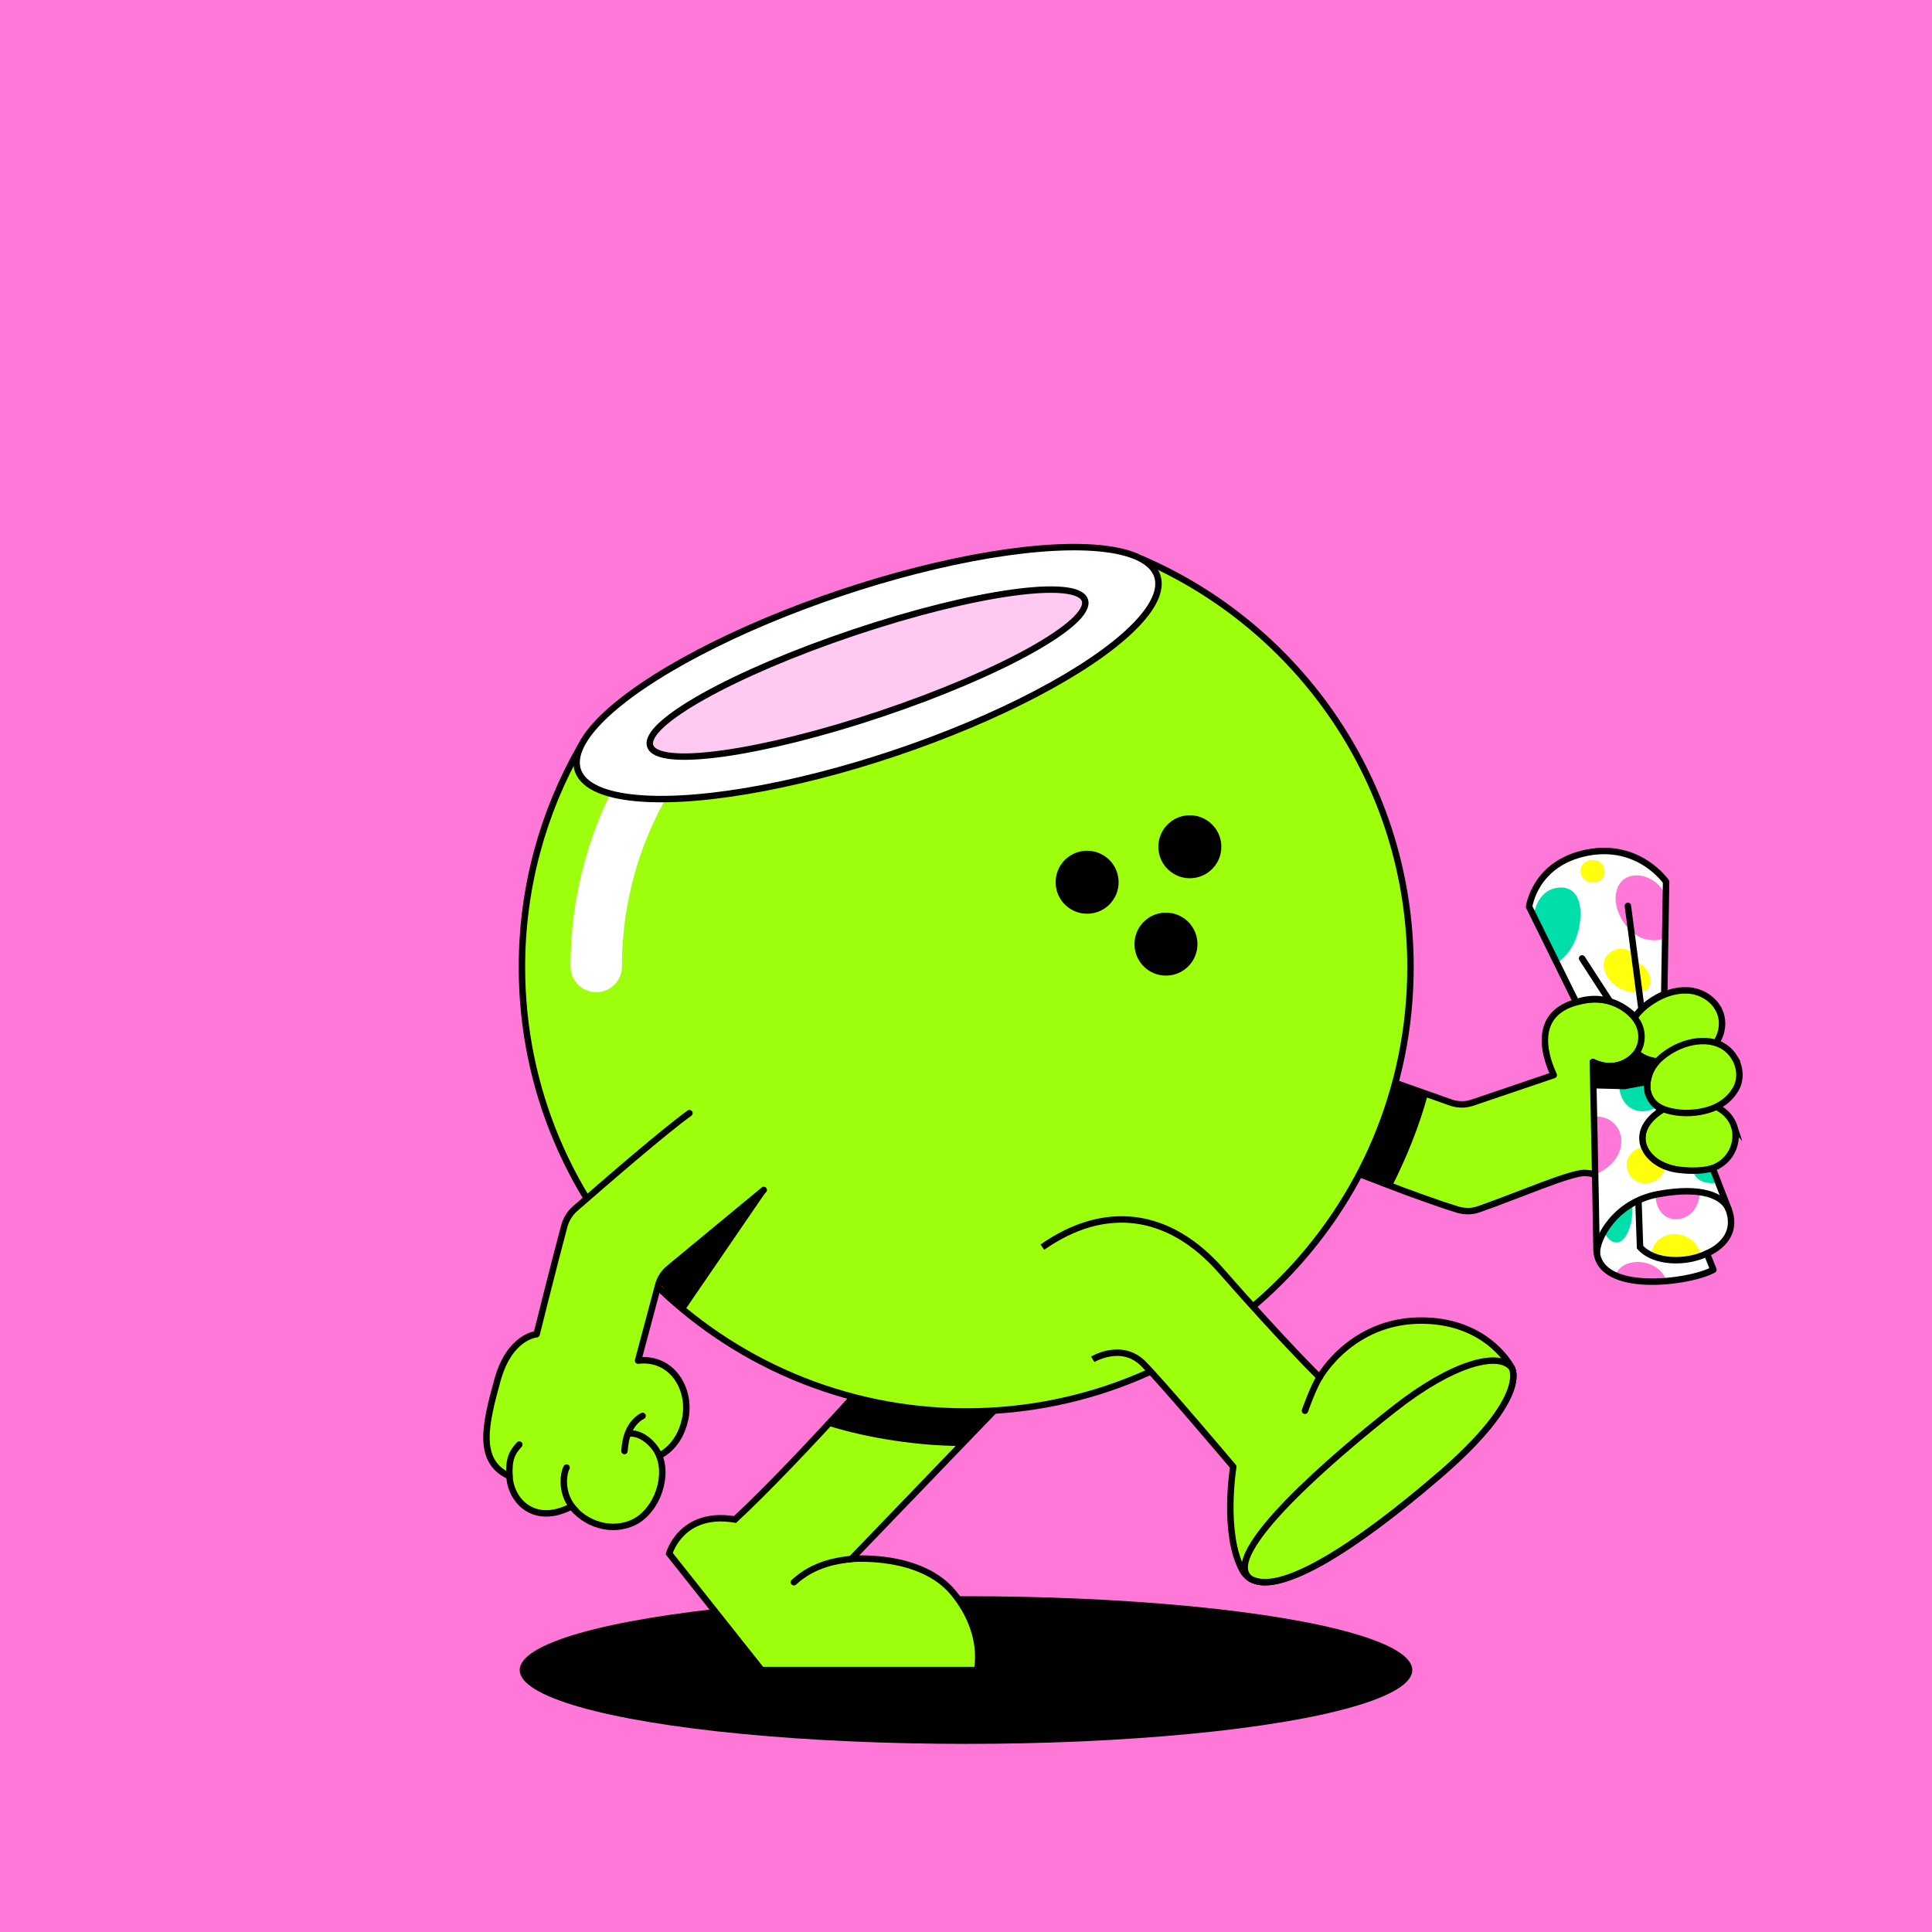 <?xml version="1.0" encoding="UTF-8"?>
<svg xmlns="http://www.w3.org/2000/svg" viewBox="0 0 600 600">
<rect x="0" y="0" width="600" height="600" fill="#808080" stroke="none"/>
<svg id="uuid-d9dcaeb1-b3e9-4103-a9e9-674eb3b1cf0f" data-name="BACKGROUND" xmlns="http://www.w3.org/2000/svg" viewBox="0 0 600 600"><defs><style>
      .uuid-ddba642b-737c-447a-8d97-1fa19eb8e4a8 {
        fill: #ff78d8;
      }
    </style></defs><rect class="uuid-ddba642b-737c-447a-8d97-1fa19eb8e4a8" x="-1" y="-1" width="602" height="602"/></svg>
<svg id="uuid-f8681a4c-d0c2-449f-a9f1-2fd52d806420" data-name="BACKGROUND" xmlns="http://www.w3.org/2000/svg" viewBox="0 0 600 600"><defs><style>
      .uuid-1bc07910-d725-49b1-b81c-861f915adcc6, .uuid-9ddfa16e-bace-432f-aa3a-51d3b17f239e {
        fill: #fff;
      }

      .uuid-65b75369-b923-44e2-b78c-6bddbc28b17a {
        fill: #ffc9f1;
      }

      .uuid-65b75369-b923-44e2-b78c-6bddbc28b17a, .uuid-9ddfa16e-bace-432f-aa3a-51d3b17f239e, .uuid-8c0c8b42-d7d4-48a2-b526-de07e5764de5, .uuid-08c45eb5-1cdc-49ac-97c9-ea41763b4f2b, .uuid-2a58a464-3e43-4399-8a88-0a87e134b211, .uuid-9580be1f-d770-452a-9f53-26f311741d51, .uuid-17d7239d-cf3c-4a45-b307-7dc59d66faa7 {
        stroke: #000;
        stroke-width: 2px;
      }

      .uuid-65b75369-b923-44e2-b78c-6bddbc28b17a, .uuid-9ddfa16e-bace-432f-aa3a-51d3b17f239e, .uuid-8c0c8b42-d7d4-48a2-b526-de07e5764de5, .uuid-9580be1f-d770-452a-9f53-26f311741d51 {
        stroke-miterlimit: 10;
      }

      .uuid-65b75369-b923-44e2-b78c-6bddbc28b17a, .uuid-9ddfa16e-bace-432f-aa3a-51d3b17f239e, .uuid-08c45eb5-1cdc-49ac-97c9-ea41763b4f2b, .uuid-2a58a464-3e43-4399-8a88-0a87e134b211, .uuid-9580be1f-d770-452a-9f53-26f311741d51 {
        stroke-linecap: round;
      }

      .uuid-8c0c8b42-d7d4-48a2-b526-de07e5764de5, .uuid-08c45eb5-1cdc-49ac-97c9-ea41763b4f2b, .uuid-9580be1f-d770-452a-9f53-26f311741d51, .uuid-17d7239d-cf3c-4a45-b307-7dc59d66faa7 {
        fill: #9dff0c;
      }

      .uuid-08c45eb5-1cdc-49ac-97c9-ea41763b4f2b, .uuid-2a58a464-3e43-4399-8a88-0a87e134b211, .uuid-17d7239d-cf3c-4a45-b307-7dc59d66faa7 {
        stroke-linejoin: round;
      }

      .uuid-2a58a464-3e43-4399-8a88-0a87e134b211 {
        fill: none;
      }
    </style></defs><path class="uuid-08c45eb5-1cdc-49ac-97c9-ea41763b4f2b" d="m409.81,359.6c9.2,3.77,29.89,12.05,42.79,16.03,2.11.65,4.41.69,6.5-.04,11.79-4.08,28.47-11.39,33.03-11.32,5.25.08,7.8,3.93,19.88,2.04,13.36-2.1,22.43-11.99,20.93-23.3-4.21-43.28-25.18-26.79-25.18-26.79,0,0-5.84-8.75-18.76-4.82-11.83,3.6-10.2,14.44-6.47,22.47l-25.29,8.58c-2.14.72-4.45.71-6.59-.02l-35.7-12.61"/><path class="uuid-9580be1f-d770-452a-9f53-26f311741d51" d="m533.36,312.82c2.5,3.94,1.62,9.14-1.57,12.4-2.47,2.53-5.88,3.88-9.32,4.4-2.8.43-5.7.42-8.49-.08-2.14-.39-4.29-1.1-5.79-2.75-1.66-1.83-2.27-4.46-1.98-6.87.51-4.17,3.84-7.14,7.22-9.26,3.17-1.98,6.86-3.26,10.64-3.09,3.8.18,7.36,2.19,9.3,5.24Z"/><path class="uuid-9580be1f-d770-452a-9f53-26f311741d51" d="m538.57,349.84c.97,3.03.32,6.43-1.5,9.01-3.77,5.33-11.17,5.65-16.96,4.27-3.31-.79-6.69-2.21-8.67-5.13-3.13-4.61-.82-9.79,3.48-12.56,2.58-1.66,5.61-2.67,8.63-3.14,5.73-.89,13.1,1.51,15.03,7.56Z"/><path class="uuid-9580be1f-d770-452a-9f53-26f311741d51" d="m538.71,328.53c1.8,2.99,2.06,6.89.22,9.9-1.95,3.2-4.94,5.25-8.49,6.28-3.66,1.07-7.64,1.27-11.4.44-2.25-.5-4.53-1.38-5.96-3.28-1.86-2.47-1.89-5.68-.85-8.49,1.2-3.24,4.17-5.69,7.09-7.37,6.15-3.56,15.21-4.43,19.39,2.52Z"/><path class="uuid-9580be1f-d770-452a-9f53-26f311741d51" d="m501.85,311.68s9.27,3.84,7.77,12.02c-1.04,5.68-8.17,9.55-14.94,6.13"/><path class="uuid-2a58a464-3e43-4399-8a88-0a87e134b211" d="m500.67,331.08c2.41,1.63,5.11,8.04,3.4,14.42"/><path d="m443.44,339.88c-2.88,10.58-6.94,20.23-11.17,28.59-10.17-3.78-21.16-9.53-27-11.93l11.83-26.02,26.35,9.36Z"/><ellipse cx="300" cy="518.65" rx="138.6" ry="22.93"/><path class="uuid-8c0c8b42-d7d4-48a2-b526-de07e5764de5" d="m319.36,427.14c-1.16,1.05-54.95,57-54.95,57,0,0,21.51-1.95,31.74,10.62,10.23,12.57,7.26,23.89,7.26,23.89h-66.9s-28.69-36.17-28.69-36.17c0,0,3.74-13.4,20.44-10.59,20.9-19.38,55.52-59.13,55.52-59.13l35.59,14.38Z"/><path d="m283.78,412.76l31.28,12.64-3.24,9.5c-2.93,3.03-9.76,10.12-13.64,14.14-11.92,0-27.98-2.13-41.33-6.37,13.95-15.1,26.93-29.92,26.93-29.92Z"/><path class="uuid-8c0c8b42-d7d4-48a2-b526-de07e5764de5" d="m354.45,173.54l-.11.27-174.2,58.29c-11.49,20.13-18.05,43.43-18.05,68.27,0,76.2,61.77,137.98,137.97,137.98s137.98-61.77,137.98-137.98c0-56.89-34.43-105.72-83.58-126.83Z"/><path class="uuid-2a58a464-3e43-4399-8a88-0a87e134b211" d="m264.41,484.14c-4.06.49-11.49,1.36-17.85,7.23"/><path class="uuid-1bc07910-d725-49b1-b81c-861f915adcc6" d="m185.17,308.14c-4.41,0-7.98-3.57-7.98-7.98,0-67.74,55.11-122.86,122.86-122.86,4.41,0,7.98,3.57,7.98,7.98s-3.57,7.98-7.98,7.98c-58.94,0-106.9,47.95-106.9,106.9,0,4.41-3.57,7.98-7.98,7.98Z"/><path d="m203.75,397.46l34.2-27.46-24.86,36.3c-6.73-5.1-3.66-2.61-9.34-8.83Z"/><path class="uuid-17d7239d-cf3c-4a45-b307-7dc59d66faa7" d="m323.72,387.31c19.14-13.4,39.15-11.3,55.52,7.36,19.6,22.35,30.57,33.06,30.57,33.06,0,0,10.74-19.34,34.77-17.5,18.26,1.4,24.84,14.43,24.84,14.43,0,0,6.21,8.82-22.45,33.5-28.66,24.68-54.93,40.92-61.14,29.46-6.21-11.46-2.82-32.1-2.82-32.1,0,0-22.02-26.09-27.94-32.01-6.79-6.79-15.71-1.36-15.71-1.36"/><path class="uuid-8c0c8b42-d7d4-48a2-b526-de07e5764de5" d="m446.97,458.17c-25.89,22.29-49.82,37.69-58.79,32.02-9.77-7.44,26.84-38.54,44.88-52.7,18.04-14.16,32.17-17.82,36.36-12.81,0,0,6.21,8.82-22.45,33.5Z"/><path class="uuid-2a58a464-3e43-4399-8a88-0a87e134b211" d="m409.81,427.74c-1.89,2.86-4.55,10.38-4.55,10.38"/><ellipse class="uuid-9ddfa16e-bace-432f-aa3a-51d3b17f239e" cx="269.41" cy="209.07" rx="94.9" ry="26.25" transform="translate(-52.5 96.54) rotate(-18.55)"/><ellipse class="uuid-65b75369-b923-44e2-b78c-6bddbc28b17a" cx="269.41" cy="209.07" rx="71.19" ry="13.32" transform="translate(-52.5 96.54) rotate(-18.55)"/><g><path class="uuid-08c45eb5-1cdc-49ac-97c9-ea41763b4f2b" d="m214.11,345.7c-8.05,5.83-25.34,20.79-35.52,29.67-1.67,1.45-2.82,3.41-3.39,5.55-3.14,11.67-8.55,33.44-8.55,33.44,0,0-8.42.58-12.19,14.35-3.64,13.3-6.64,25.06,3.77,29.75.35,7.47,7.51,15.45,19.2,9.41.14-.06,1.32,1.32,1.44,1.45,2.64,2.7,6.36,4.45,10.13,4.81,3.65.36,7.61-.67,10.43-3.08,3.29-2.81,5.4-6.94,6.05-11.2.4-2.61.26-5.31-.75-7.78,0,0,6.2-2.51,8.05-11.34,1.99-9.49-4.22-19.42-14.62-18.18l6.17-23.11c.51-2.2,1.74-4.16,3.49-5.59l29.38-24.3"/><path class="uuid-2a58a464-3e43-4399-8a88-0a87e134b211" d="m204.73,452.06c-1.37-3.47-5.39-7.08-9-6.88"/><path class="uuid-2a58a464-3e43-4399-8a88-0a87e134b211" d="m178.86,469.3c-5.16-5.27-3.82-11.97-2.9-13.54"/><path class="uuid-2a58a464-3e43-4399-8a88-0a87e134b211" d="m158.22,458.45c-.27-5.22.73-7.32,3.06-9.83"/><path class="uuid-2a58a464-3e43-4399-8a88-0a87e134b211" d="m193.93,450.63c.14-2.07.48-4.16,1.32-6.06.85-1.95,2.36-3.88,4.31-4.85"/></g></svg>
<svg id="uuid-ffac6761-6b9e-4a13-ab42-3dfadf65c420" data-name="BODY" xmlns="http://www.w3.org/2000/svg" viewBox="0 0 600 600"><circle cx="369.54" cy="262.94" r="9.78" transform="translate(-8.58 12.49) rotate(-1.91)"/><circle cx="362.12" cy="293.18" r="9.78" transform="translate(-9.59 12.26) rotate(-1.91)"/><circle cx="337.63" cy="273.96" r="9.78" transform="translate(-8.96 11.43) rotate(-1.91)"/></svg>
<svg id="uuid-1b08aac9-9e08-4756-8d9e-8a9f6603c534" data-name="BODY" xmlns="http://www.w3.org/2000/svg" viewBox="0 0 600 600"><defs><style>
      .uuid-ac87fed6-fa30-4749-a240-d8828610f74f {
        fill: #00dfa9;
      }

      .uuid-1ff638b6-d0d1-4217-9825-a9422071689c {
        fill: #fff;
      }

      .uuid-872febec-4330-4ab2-a86b-49734363ee8d {
        fill: #ffff0d;
      }

      .uuid-8397099a-fe48-40cd-8fdd-5b593e433b66 {
        fill: #ff78d8;
      }

      .uuid-778e30d1-bd04-42f1-a7e6-ba8a3704772a {
        stroke-linecap: round;
        stroke-linejoin: round;
      }

      .uuid-778e30d1-bd04-42f1-a7e6-ba8a3704772a, .uuid-f1cf2760-0093-43d9-874f-71ff5def6357 {
        fill: none;
        stroke: #000;
        stroke-width: 2px;
      }

      .uuid-f1cf2760-0093-43d9-874f-71ff5def6357 {
        stroke-miterlimit: 10;
      }
    </style></defs><g id="uuid-798ab33b-e031-4a28-9cf1-199bb8f2066a" data-name="uuid-0591a78b-92e4-47f5-82f5-87bb82cff089"><g id="uuid-b84e47fe-6a5b-4076-8558-b05772d8acd0" data-name="uuid-ef3ece4f-8150-4652-82a9-55a11f34e840"><g id="uuid-a524eb37-ac85-42fb-8897-0cae06d4e47d" data-name="uuid-4dd11de8-2cdc-4aed-ae75-b123e92e7551"><path class="uuid-1ff638b6-d0d1-4217-9825-a9422071689c" d="m494.67,329.83s.94,43.86,1.14,58.12c.2,14.26,29.12,10.42,36.3,6.37l-2.02-5.06s9.99-3.71,6.94-13.13c-.08-.25-.17-.5-.27-.75-3.84-9.98-4.9-12.61-4.9-12.61,0,0-3.84,1.47-11.22.4-9.2-1.32-16.03-11.07-4.5-18.49,0,0-4.74-2.49-4.59-7.3.15-4.81,2.82-7.47,2.82-7.47,0,0-3.95-.82-6.08-2.91,0,0-4.96,6.88-13.61,2.82h-.01Z"/><path class="uuid-1ff638b6-d0d1-4217-9825-a9422071689c" d="m489.51,311.27l-14.63-29.66s1.69-13.55,17.93-16.79c16.25-3.24,24.61,9.03,24.61,9.03l-.57,34.87s-5.76,2.22-9.1,7.08c0,0-7.3-8.36-18.24-4.53h0Z"/></g><g id="uuid-1284ab39-adff-4632-966d-92d334e68346" data-name="uuid-8b80c383-2de1-459e-b0cd-74fd20d90043"><path class="uuid-ac87fed6-fa30-4749-a240-d8828610f74f" d="m476.28,284.44s.82-8.1,7.7-8.77c6.88-.67,7.96,7.15,6,14.09-1.96,6.94-6.42,9.17-6.42,9.17l-7.28-14.49h0Z"/><path class="uuid-872febec-4330-4ab2-a86b-49734363ee8d" d="m493.89,267.16c-4.85.86-3.59,7.53,1.37,6.88,4.96-.66,3.49-7.74-1.37-6.88Z"/><path class="uuid-8397099a-fe48-40cd-8fdd-5b593e433b66" d="m517.34,278.53c-2.27-6.98-12.33-9.33-14.96-2.91-2.56,6.26,2.94,14.76,8.85,16.1,3.99.91,5.9-.51,5.9-.51l.21-12.69h0Z"/><path class="uuid-872febec-4330-4ab2-a86b-49734363ee8d" d="m507.49,296.02s-4.55-3.43-8.24.52c-3.69,3.94,1.62,12.36,9.84,11.58,6.04-.57,3.17-8.48-.82-9.15l-.77-2.95h-.01Z"/><path class="uuid-8397099a-fe48-40cd-8fdd-5b593e433b66" d="m495.02,346.73c9.79-.47,12.65,12.77.37,18.05l-.37-18.05Z"/><path class="uuid-8397099a-fe48-40cd-8fdd-5b593e433b66" d="m514.15,371.23c.22,10.55,13.47,9.54,13.74-1.01,0,0-9.31-1.15-13.74,1.01Z"/><path class="uuid-ac87fed6-fa30-4749-a240-d8828610f74f" d="m506.86,373.81c.93,7.57-3.84,17.2-8.84,8.82,3.5-6.31,8.84-8.82,8.84-8.82Z"/><path class="uuid-872febec-4330-4ab2-a86b-49734363ee8d" d="m512.79,389.84c.82-8.86,13.61-8.68,15.38,0,0,0-1.52,1.56-7.43,1.53-5.91-.03-7.95-1.53-7.95-1.53Z"/><path class="uuid-8397099a-fe48-40cd-8fdd-5b593e433b66" d="m517.55,397.84c-2.43-7.41-14.01-7.71-15.85-1.75,7.71,3.39,15.85,1.75,15.85,1.75Z"/><path class="uuid-872febec-4330-4ab2-a86b-49734363ee8d" d="m510.37,356.1c-8.49,2.16-5.54,12.11,1.31,11.33,5.02-.57,5.51-5.17,5.51-5.17,0,0-2.14-.83-4.19-2.24s-2.63-3.91-2.63-3.91h0Z"/><path class="uuid-ac87fed6-fa30-4749-a240-d8828610f74f" d="m525.84,363.71c1.18,4.82,7.79,3.58,7.79,3.58l-1.78-4.52-6.02.94h.01Z"/><path class="uuid-ac87fed6-fa30-4749-a240-d8828610f74f" d="m514.28,343.96c-4.75,2.7-10.35.66-11.36-5.67l3.64-2.86,5.19-.57s-.74,1.38.2,4.99c.94,3.61,2.33,4.11,2.33,4.11h0Z"/></g><g><path class="uuid-778e30d1-bd04-42f1-a7e6-ba8a3704772a" d="m494.67,329.83s.94,43.86,1.14,58.12c.2,14.26,29.12,10.42,36.3,6.37l-2.02-5.06s9.99-3.71,6.94-13.13c-.08-.25-.17-.5-.27-.75-3.84-9.98-4.9-12.61-4.9-12.61,0,0-3.84,1.47-11.22.4-9.2-1.32-16.03-11.07-4.5-18.49,0,0-4.74-2.49-4.59-7.3.15-4.81,2.82-7.47,2.82-7.47,0,0-3.95-.82-6.08-2.91,0,0-4.96,6.88-13.61,2.82h-.01Z"/><path class="uuid-778e30d1-bd04-42f1-a7e6-ba8a3704772a" d="m489.51,311.27l-14.63-29.66s1.69-13.55,17.93-16.79c16.25-3.24,24.61,9.03,24.61,9.03l-.57,34.87s-5.76,2.22-9.1,7.08c0,0-7.3-8.36-18.24-4.53h0Z"/></g><line class="uuid-778e30d1-bd04-42f1-a7e6-ba8a3704772a" x1="505.55" y1="281.33" x2="509.78" y2="313.39"/><line class="uuid-778e30d1-bd04-42f1-a7e6-ba8a3704772a" x1="491.33" y1="297.65" x2="499.99" y2="310.99"/><path class="uuid-f1cf2760-0093-43d9-874f-71ff5def6357" d="m530.09,389.27c-6.34,3.1-16.38,3.03-20.76-1.96l-.5-14.52"/><path class="uuid-f1cf2760-0093-43d9-874f-71ff5def6357" d="m536.88,375.69c-1.68-4.38-8.61-7.31-21.96-4.83-13.35,2.48-19.23,13.86-18.98,18.52"/><polygon points="494.45 338 504.61 338.27 511.55 336.98 512.39 333.19 514.36 329.92 508.28 327.01 504.2 329.93 499.86 330.82 495.02 330.36 494.45 338"/></g></g></svg>
</svg>